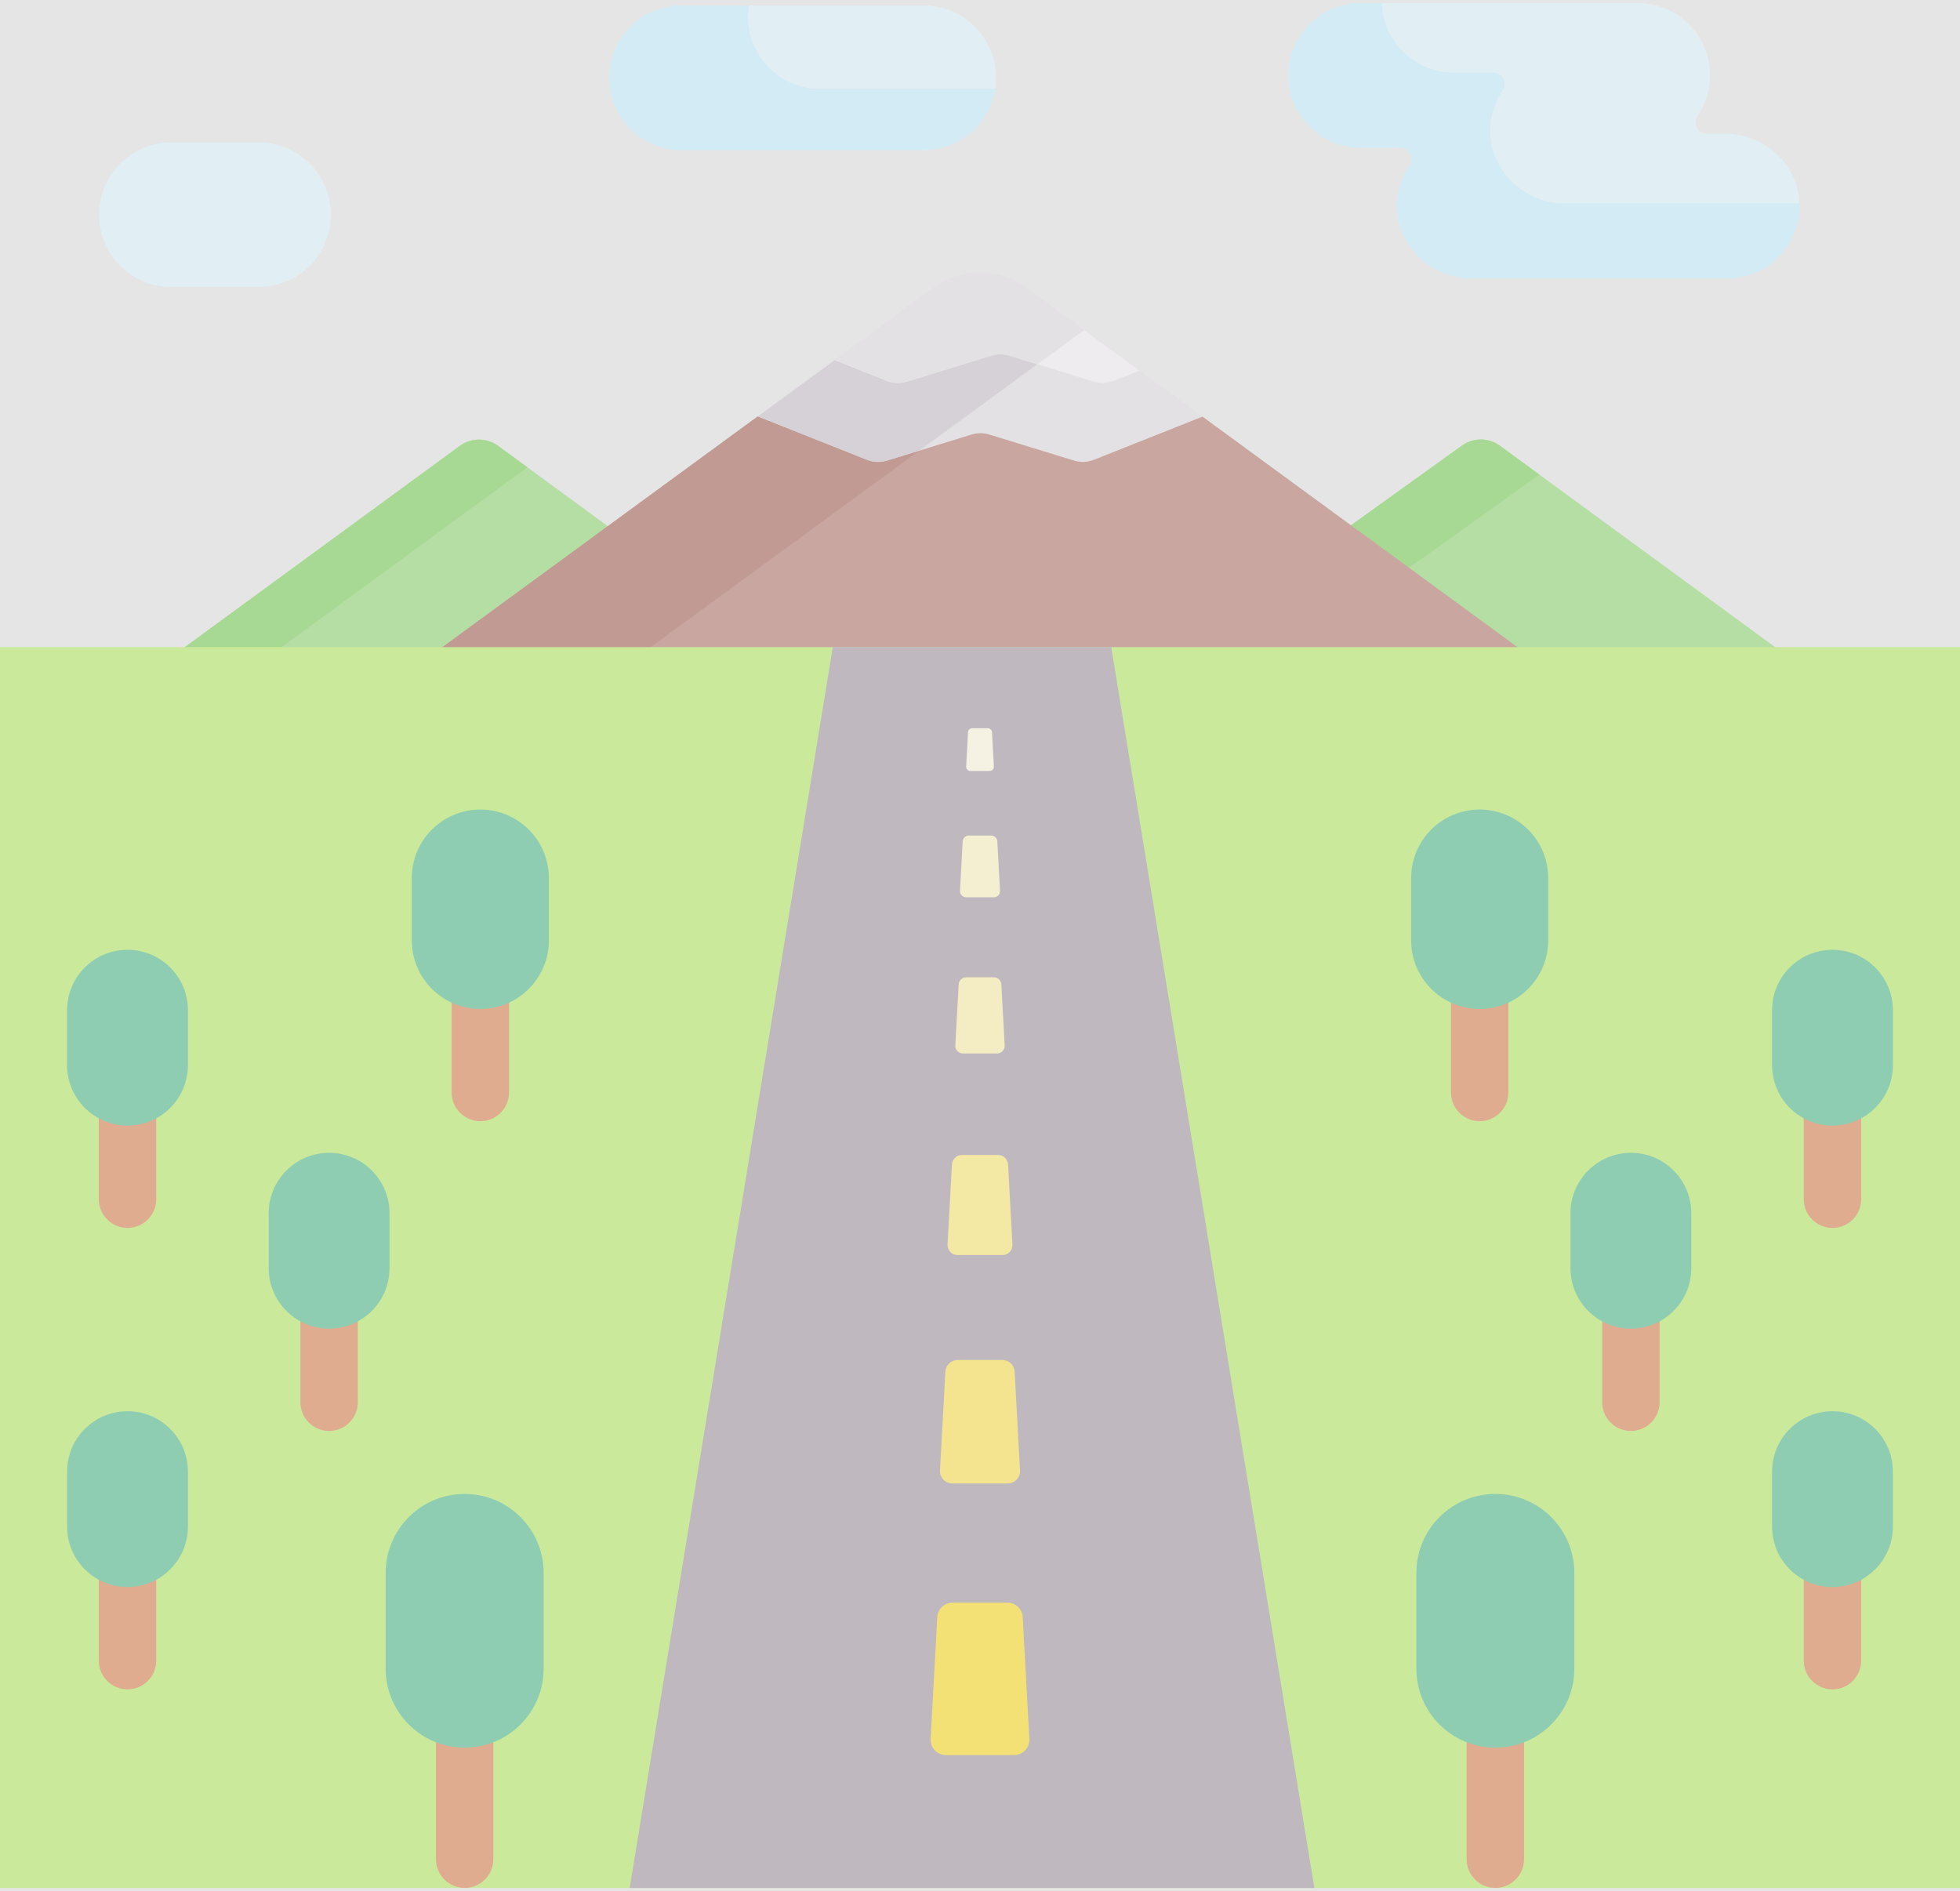 <svg width="512" height="494" viewBox="0 0 512 494" fill="none" xmlns="http://www.w3.org/2000/svg">
<rect width="512" height="494" fill="#E5E5E5"/>
<g style="mix-blend-mode:luminosity" opacity="0.61">
<path d="M204.29 171.595L158.78 137.445L130.11 116.465C127.14 114.295 123.11 114.295 120.14 116.465L44.8 171.595C44.8 171.595 40.232 204.578 44.8 204.578H175.266V171.595H204.29Z" fill="#97DA7B"/>
<path d="M62.144 177.416L137.484 122.286C137.585 122.212 137.696 122.161 137.8 122.092L130.11 116.465C127.14 114.295 123.11 114.295 120.14 116.465L44.8 171.595C44.8 171.595 40.232 204.578 44.8 204.578H60.182C59.696 195.112 62.144 177.416 62.144 177.416V177.416Z" fill="#80D261"/>
<path d="M391.81 116.435C388.87 114.275 384.87 114.255 381.9 116.395L352.91 137.215L300.85 171.595V214.417H467.2V171.595L391.81 116.435Z" fill="#97DA7B"/>
<path d="M320.123 179.832L372.183 145.452L401.173 124.632C401.496 124.399 401.835 124.204 402.18 124.022L391.81 116.435C388.87 114.275 384.87 114.255 381.9 116.395L352.91 137.215L300.85 171.595V214.417H320.123V179.832Z" fill="#80D261"/>
<path d="M314.12 108.834V108.835L283.255 117.252L256 108.775L228.375 117.252L197.961 108.775L112.11 171.595V214.418H399.89V171.595L314.12 108.834Z" fill="#B77E74"/>
<path d="M228.375 117.252L197.961 108.775L112.11 171.595V214.418H150.226V183.509L249.729 110.7L228.375 117.252Z" fill="#AA6A5F"/>
<path d="M512 169.046V493.195H0V169.046H152.669H192.495H321.321H361.002H512Z" fill="#BBEC6C"/>
<path d="M314.12 108.835L285.77 120.105C284.1 120.765 282.26 120.835 280.55 120.315L258.43 113.515C256.92 113.055 255.31 113.055 253.8 113.515L231.69 120.315C229.98 120.835 228.14 120.765 226.47 120.105L197.96 108.775L243.77 75.255C251.05 69.925 260.95 69.925 268.23 75.255L314.12 108.835Z" fill="#E2DEE2"/>
<path d="M240.798 77.43L197.961 108.775L226.47 120.105C228.14 120.765 229.98 120.835 231.69 120.315L240.14 117.716L281.886 87.169C282.333 86.842 282.789 86.536 283.255 86.249L270.283 76.757L268.23 75.255C264.59 72.59 260.295 71.258 256 71.258C251.705 71.258 247.41 72.591 243.77 75.255L240.798 77.43Z" fill="#CBC4CC"/>
<path d="M268.23 75.255C260.95 69.925 251.05 69.925 243.77 75.255L218.048 94.076L231.659 99.485C233.329 100.145 235.169 100.215 236.879 99.695L258.989 92.895C260.499 92.435 262.109 92.435 263.619 92.895L285.739 99.695C287.449 100.215 289.289 100.145 290.959 99.485L297.687 96.81L268.23 75.255Z" fill="#F3F0F3"/>
<path d="M290.284 169.046L343.35 493.195H164.482L217.549 169.046H290.284Z" fill="#A79BA7"/>
<path d="M264.914 458.459H247.085C244.799 458.459 242.981 456.54 243.106 454.257L244.839 422.434C244.954 420.32 246.702 418.666 248.818 418.666H263.18C265.297 418.666 267.044 420.321 267.159 422.434L268.892 454.257C269.018 456.539 267.2 458.459 264.914 458.459Z" fill="#FEDF30"/>
<path d="M263.226 387.517H248.774C246.921 387.517 245.448 385.961 245.548 384.111L246.953 358.315C247.046 356.602 248.463 355.26 250.179 355.26H261.821C263.537 355.26 264.953 356.601 265.047 358.315L266.452 384.111C266.552 385.962 265.079 387.517 263.226 387.517Z" fill="#FEE45A"/>
<path d="M261.857 327.861H250.142C248.64 327.861 247.446 326.6 247.527 325.1L248.666 304.19C248.742 302.801 249.89 301.714 251.281 301.714H260.718C262.109 301.714 263.257 302.801 263.333 304.19L264.472 325.1C264.554 326.6 263.359 327.861 261.857 327.861Z" fill="#FEE97D"/>
<path d="M260.458 275.194H251.542C250.399 275.194 249.49 274.234 249.552 273.093L250.419 257.178C250.477 256.121 251.351 255.293 252.409 255.293H259.592C260.651 255.293 261.525 256.121 261.582 257.178L262.449 273.093C262.511 274.234 261.602 275.194 260.458 275.194V275.194Z" fill="#FEF0AE"/>
<path d="M259.614 234.398H252.386C251.459 234.398 250.722 233.62 250.773 232.695L251.476 219.794C251.523 218.937 252.231 218.266 253.089 218.266H258.911C259.769 218.266 260.478 218.937 260.524 219.794L261.227 232.695C261.277 233.62 260.541 234.398 259.614 234.398V234.398Z" fill="#FFF5C6"/>
<path d="M258.503 201.404H253.498C252.856 201.404 252.346 200.865 252.381 200.224L252.868 191.29C252.9 190.697 253.391 190.232 253.985 190.232H258.017C258.611 190.232 259.102 190.697 259.134 191.29L259.621 200.224C259.655 200.866 259.144 201.404 258.503 201.404V201.404Z" fill="#FFF9E2"/>
<path d="M268.23 75.255C260.95 69.925 251.05 69.925 243.77 75.255L218.048 94.076L231.659 99.485C233.329 100.145 235.169 100.215 236.879 99.695L258.989 92.895C260.499 92.435 262.109 92.435 263.619 92.895L270.971 95.155L281.886 87.168C282.333 86.841 282.789 86.535 283.255 86.248L268.23 75.255Z" fill="#E2DEE2"/>
<path d="M125.474 292.881C121.331 292.881 117.974 289.523 117.974 285.381V252.36C117.974 248.218 121.331 244.86 125.474 244.86C129.617 244.86 132.974 248.218 132.974 252.36V285.381C132.974 289.523 129.616 292.881 125.474 292.881V292.881Z" fill="#DC8758"/>
<path d="M33.31 320.766C29.167 320.766 25.81 317.408 25.81 313.266V282.034C25.81 277.892 29.167 274.534 33.31 274.534C37.453 274.534 40.81 277.892 40.81 282.034V313.266C40.81 317.408 37.453 320.766 33.31 320.766V320.766Z" fill="#DC8758"/>
<path d="M85.972 373.803C81.829 373.803 78.472 370.445 78.472 366.303V335.072C78.472 330.93 81.829 327.572 85.972 327.572C90.115 327.572 93.472 330.93 93.472 335.072V366.303C93.472 370.445 90.114 373.803 85.972 373.803Z" fill="#DC8758"/>
<path d="M33.31 441.305C29.167 441.305 25.81 437.947 25.81 433.805V404.764C25.81 400.622 29.167 397.264 33.31 397.264C37.453 397.264 40.81 400.622 40.81 404.764V433.805C40.81 437.947 37.453 441.305 33.31 441.305Z" fill="#DC8758"/>
<path d="M121.379 493.173C117.236 493.173 113.879 489.815 113.879 485.673V444.531C113.879 440.389 117.236 437.031 121.379 437.031C125.522 437.031 128.879 440.389 128.879 444.531V485.673C128.879 489.815 125.521 493.173 121.379 493.173V493.173Z" fill="#DC8758"/>
<path d="M125.473 263.565C115.584 263.565 107.568 255.549 107.568 245.66V229.373C107.568 219.484 115.584 211.468 125.473 211.468C135.362 211.468 143.378 219.484 143.378 229.373V245.66C143.378 255.549 135.362 263.565 125.473 263.565V263.565Z" fill="#57BE92"/>
<path d="M33.311 294.034C24.594 294.034 17.527 286.967 17.527 278.25V263.892C17.527 255.175 24.594 248.108 33.311 248.108C42.028 248.108 49.095 255.175 49.095 263.892V278.25C49.095 286.967 42.028 294.034 33.311 294.034Z" fill="#57BE92"/>
<path d="M85.971 347.071C77.254 347.071 70.187 340.004 70.187 331.287V316.93C70.187 308.213 77.254 301.146 85.971 301.146C94.688 301.146 101.755 308.213 101.755 316.93V331.288C101.756 340.005 94.689 347.071 85.971 347.071V347.071Z" fill="#57BE92"/>
<path d="M33.311 414.573C24.594 414.573 17.527 407.506 17.527 398.789V384.431C17.527 375.714 24.594 368.647 33.311 368.647C42.028 368.647 49.095 375.714 49.095 384.431V398.789C49.095 407.506 42.028 414.573 33.311 414.573Z" fill="#57BE92"/>
<path d="M121.378 456.531C109.981 456.531 100.743 447.292 100.743 435.896V410.886C100.743 399.49 109.982 390.251 121.378 390.251C132.774 390.251 142.013 399.49 142.013 410.886V435.896C142.014 447.292 132.775 456.531 121.378 456.531Z" fill="#57BE92"/>
<path d="M386.526 292.881C382.383 292.881 379.026 289.523 379.026 285.381V249.36C379.026 245.218 382.383 241.86 386.526 241.86C390.669 241.86 394.026 245.218 394.026 249.36V285.381C394.026 289.523 390.669 292.881 386.526 292.881Z" fill="#DC8758"/>
<path d="M478.689 320.766C474.546 320.766 471.189 317.408 471.189 313.266V279.034C471.189 274.892 474.546 271.534 478.689 271.534C482.832 271.534 486.189 274.892 486.189 279.034V313.266C486.189 317.408 482.832 320.766 478.689 320.766V320.766Z" fill="#DC8758"/>
<path d="M426.028 373.803C421.885 373.803 418.528 370.445 418.528 366.303V332.072C418.528 327.93 421.885 324.572 426.028 324.572C430.171 324.572 433.528 327.93 433.528 332.072V366.303C433.528 370.445 430.171 373.803 426.028 373.803Z" fill="#DC8758"/>
<path d="M478.689 441.305C474.546 441.305 471.189 437.947 471.189 433.805V401.764C471.189 397.622 474.546 394.264 478.689 394.264C482.832 394.264 486.189 397.622 486.189 401.764V433.805C486.189 437.947 482.832 441.305 478.689 441.305Z" fill="#DC8758"/>
<path d="M390.621 493.173C386.478 493.173 383.121 489.815 383.121 485.673V441.531C383.121 437.389 386.478 434.031 390.621 434.031C394.764 434.031 398.121 437.389 398.121 441.531V485.673C398.121 489.815 394.764 493.173 390.621 493.173Z" fill="#DC8758"/>
<path d="M355.42 0.805H427.804C438.231 0.805 446.684 9.258 446.684 19.685C446.684 23.611 445.481 27.25 443.427 30.266C442.074 32.253 443.586 34.947 445.99 34.947H450.725C460.962 34.947 469.681 42.908 470.045 53.138C470.427 63.879 461.833 72.706 451.178 72.706H384.29C373.708 72.706 364.718 64.046 364.916 53.466C364.987 49.673 366.181 46.16 368.177 43.235C369.529 41.253 368.044 38.564 365.645 38.564H355.42C344.993 38.564 336.54 30.111 336.54 19.684C336.54 9.258 344.993 0.805 355.42 0.805V0.805Z" fill="#DFF6FD"/>
<path d="M408.674 53.096C398.092 53.096 389.102 44.436 389.3 33.856C389.371 30.063 390.565 26.55 392.561 23.625C393.913 21.643 392.428 18.954 390.029 18.954H379.804C369.624 18.954 361.348 10.89 360.961 0.804H355.42C344.993 0.804 336.54 9.257 336.54 19.684C336.54 30.111 344.993 38.564 355.42 38.564H365.645C368.044 38.564 369.53 41.252 368.177 43.235C366.182 46.16 364.988 49.674 364.916 53.466C364.717 64.046 373.708 72.706 384.29 72.706H451.177C461.833 72.706 470.427 63.879 470.045 53.138C470.045 53.124 470.042 53.111 470.041 53.096H408.674Z" fill="#C8EFFE"/>
<path d="M178.012 39.201H241.285C251.712 39.201 260.165 30.748 260.165 20.321C260.165 9.894 251.712 1.441 241.285 1.441H178.012C167.585 1.441 159.132 9.894 159.132 20.321C159.132 30.748 167.585 39.201 178.012 39.201V39.201Z" fill="#DFF6FD"/>
<path d="M214.275 23.22C203.848 23.22 195.395 14.767 195.395 4.34C195.395 3.351 195.494 2.388 195.64 1.441H178.012C167.585 1.441 159.132 9.894 159.132 20.321C159.132 30.748 167.585 39.201 178.012 39.201H241.285C250.723 39.201 258.521 32.268 259.92 23.221H214.275V23.22Z" fill="#C8EFFE"/>
<path d="M44.765 74.962H67.545C77.972 74.962 86.425 66.509 86.425 56.082C86.425 45.655 77.972 37.202 67.545 37.202H44.765C34.338 37.202 25.885 45.655 25.885 56.082C25.885 66.51 34.338 74.962 44.765 74.962Z" fill="#DFF6FD"/>
<path d="M386.527 263.565C396.416 263.565 404.432 255.549 404.432 245.66V229.373C404.432 219.484 396.416 211.468 386.527 211.468C376.638 211.468 368.622 219.484 368.622 229.373V245.66C368.621 255.549 376.638 263.565 386.527 263.565V263.565Z" fill="#57BE92"/>
<path d="M478.689 294.034C487.406 294.034 494.473 286.967 494.473 278.25V263.892C494.473 255.175 487.406 248.108 478.689 248.108C469.972 248.108 462.905 255.175 462.905 263.892V278.25C462.905 286.967 469.972 294.034 478.689 294.034Z" fill="#57BE92"/>
<path d="M426.029 347.071C434.746 347.071 441.813 340.004 441.813 331.287V316.93C441.813 308.213 434.746 301.146 426.029 301.146C417.312 301.146 410.245 308.213 410.245 316.93V331.288C410.244 340.005 417.311 347.071 426.029 347.071V347.071Z" fill="#57BE92"/>
<path d="M478.689 414.573C487.406 414.573 494.473 407.506 494.473 398.789V384.431C494.473 375.714 487.406 368.647 478.689 368.647C469.972 368.647 462.905 375.714 462.905 384.431V398.789C462.905 407.506 469.972 414.573 478.689 414.573Z" fill="#57BE92"/>
<path d="M390.621 456.531C402.018 456.531 411.256 447.292 411.256 435.896V410.886C411.256 399.49 402.017 390.251 390.621 390.251C379.225 390.251 369.986 399.49 369.986 410.886V435.896C369.986 447.292 379.225 456.531 390.621 456.531Z" fill="#57BE92"/>
</g>
</svg>
